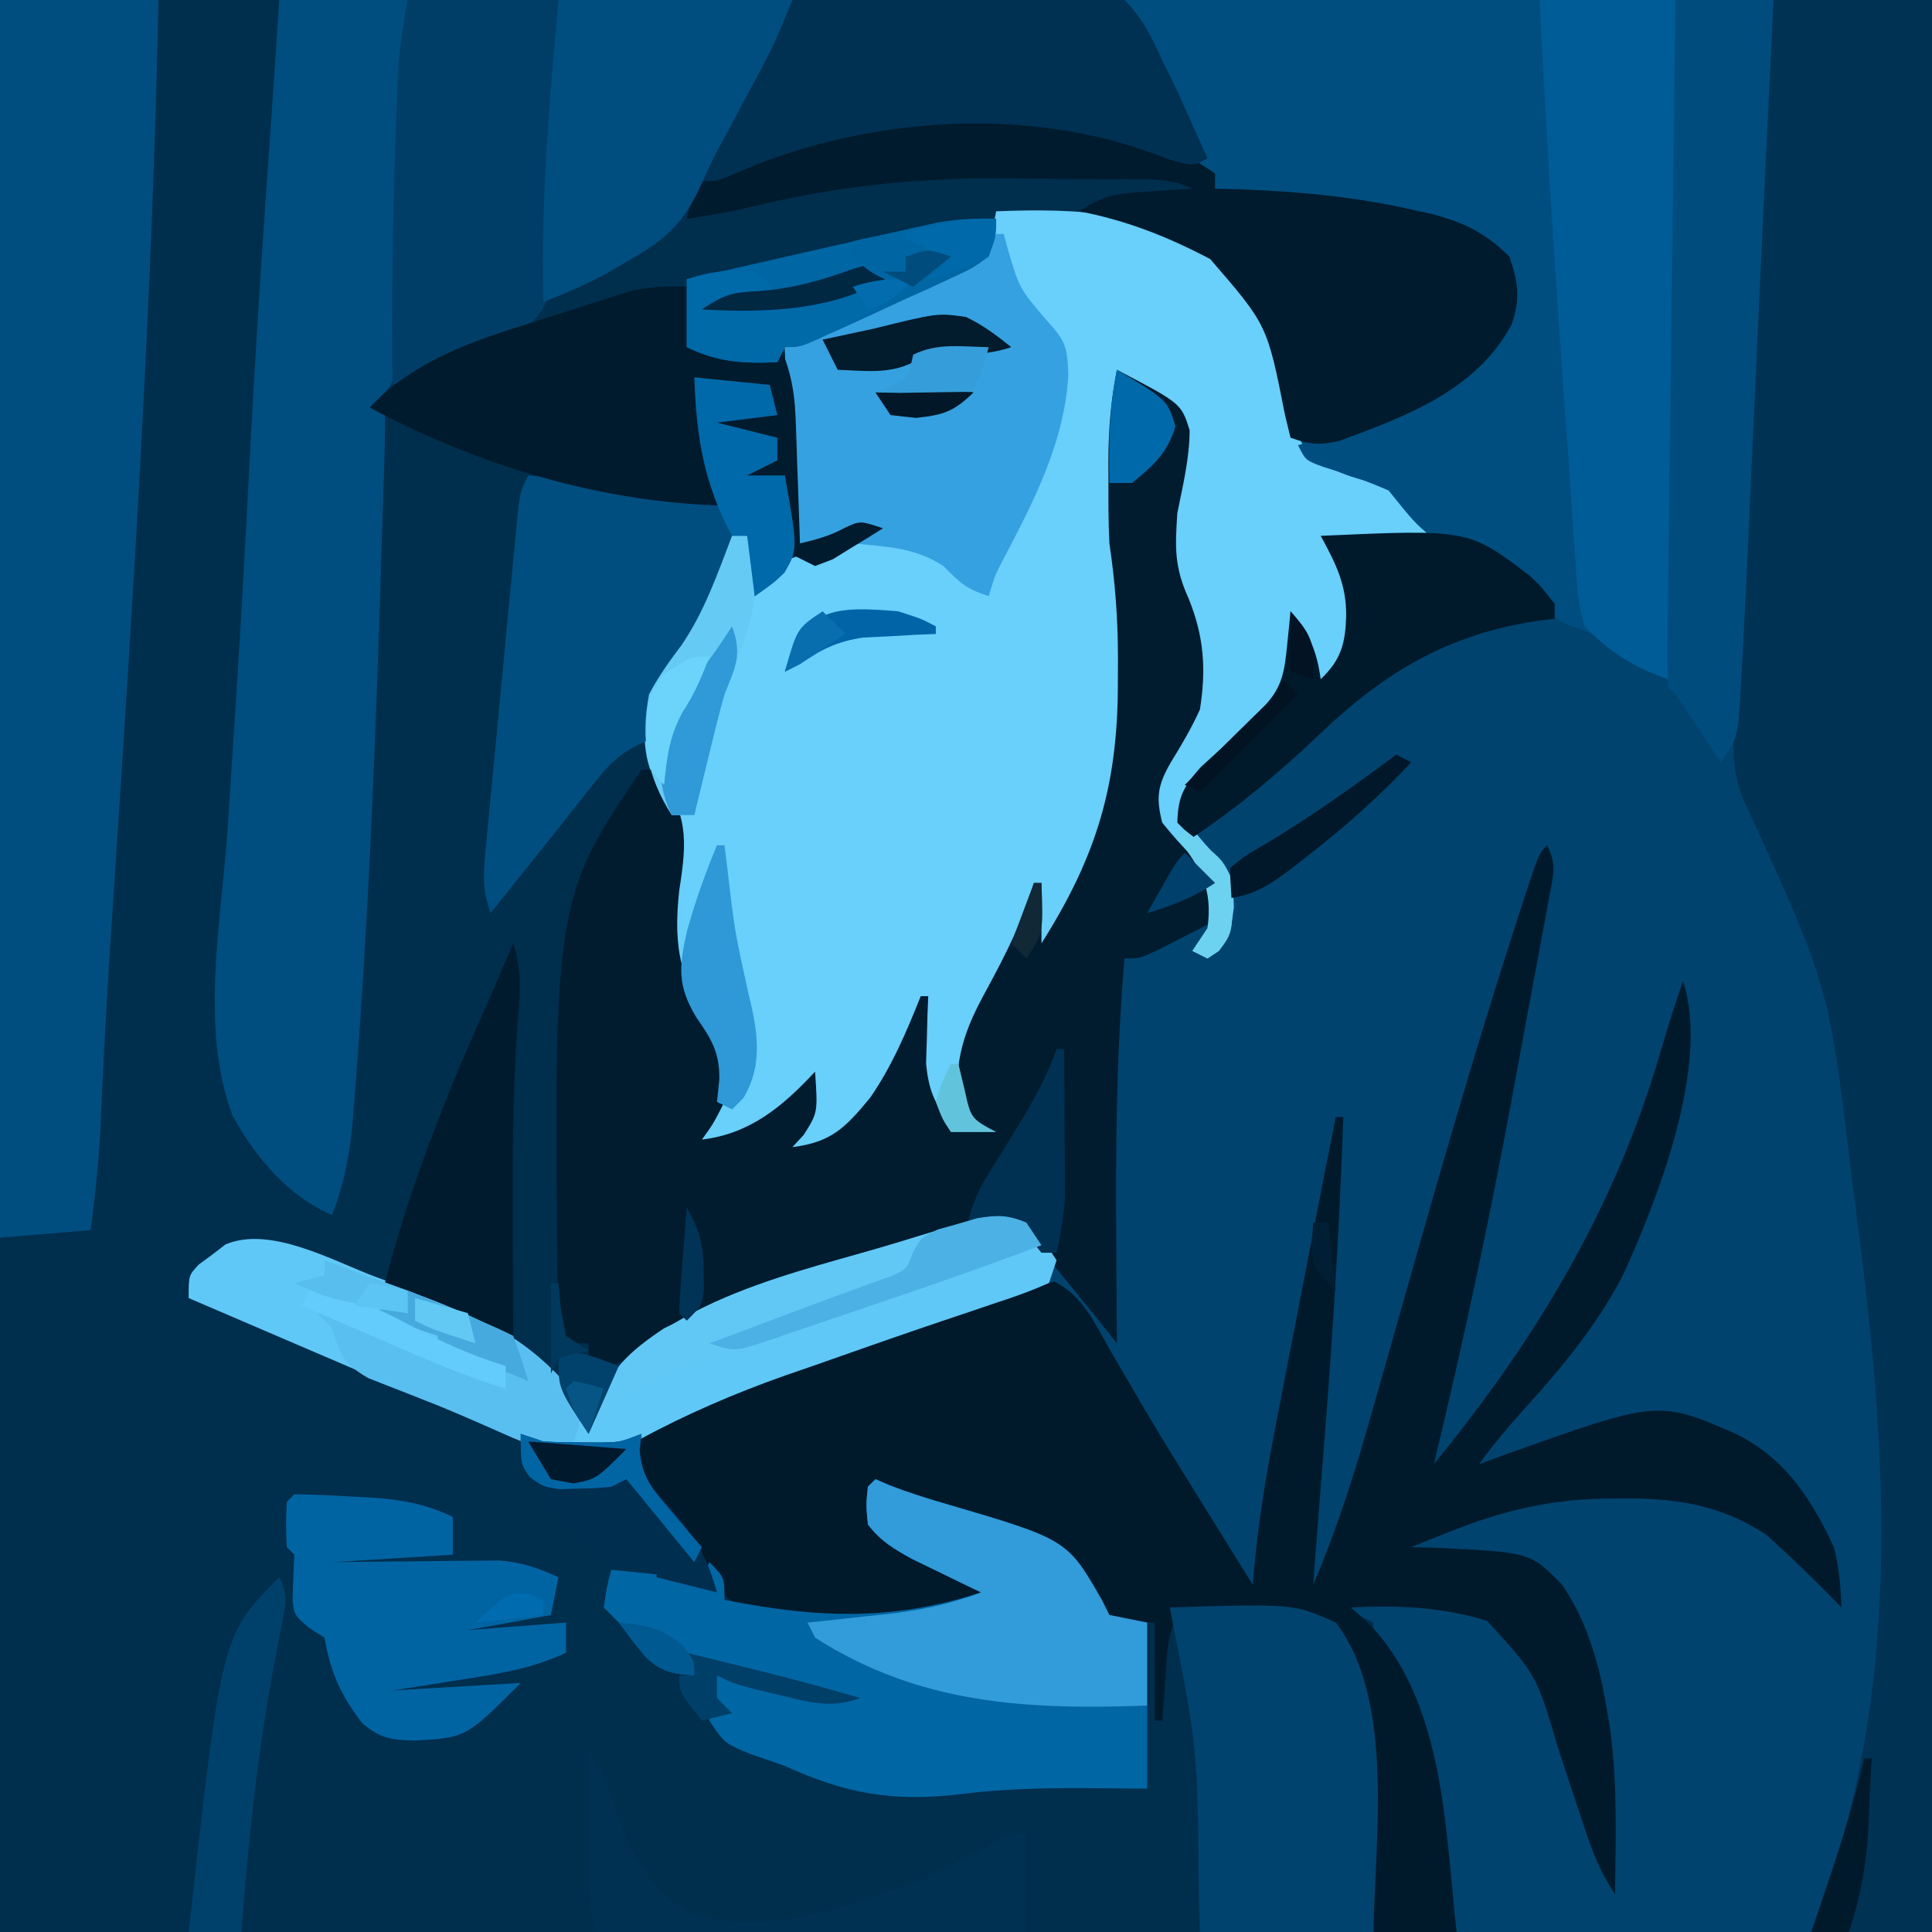 <?xml version="1.0" encoding="UTF-8"?>
<svg version="1.1" xmlns="http://www.w3.org/2000/svg" width="256" height="256">
<path d="M0 0 C84.48 0 168.96 0 256 0 C256 84.48 256 168.96 256 256 C171.52 256 87.04 256 0 256 C0 171.52 0 87.04 0 0 Z " fill="#002E4D" transform="translate(0,0)"/>
<path d="M0 0 C35.31 0 70.62 0 107 0 C107 84.48 107 168.96 107 256 C86.21 256 65.42 256 44 256 C42.35 247.75 40.7 239.5 39 231 C36.805 221.594 36.805 221.594 33 217 C33 216.34 33 215.68 33 215 C31.68 214.34 30.36 213.68 29 213 C29 212.67 29 212.34 29 212 C44.376 211.298 44.376 211.298 50 215 C55.286 220.993 57.352 227.933 59.812 235.438 C60.219 236.646 60.626 237.854 61.045 239.1 C62.041 242.063 63.025 245.03 64 248 C64.482 227.482 64.482 227.482 55.875 209.5 C52.262 206.61 48.835 206.688 44.375 206.438 C43.669 206.394 42.962 206.351 42.234 206.307 C40.49 206.201 38.745 206.1 37 206 C38.566 202.868 41.666 202.503 44.812 201.438 C46.056 201.003 47.3 200.569 48.582 200.121 C57.963 197.044 70.856 195.718 80.188 199.562 C85.648 202.621 90.533 206.799 94 212 C92.79 204.374 90.492 197.522 84.191 192.582 C78.096 188.951 71.956 188.07 65 189 C60.957 190.125 57.008 191.51 53.07 192.953 C51.063 193.683 49.033 194.347 47 195 C46.34 194.67 45.68 194.34 45 194 C45.473 193.562 45.946 193.123 46.434 192.672 C63.321 176.476 73.418 155.553 74 132 C73.792 132.813 73.585 133.627 73.371 134.465 C67.192 157.451 56.55 176.942 41 195 C39.69 192.38 40.226 191.444 40.969 188.637 C41.326 187.24 41.326 187.24 41.69 185.815 C41.957 184.783 42.225 183.751 42.5 182.688 C45.283 171.543 47.573 160.35 49.688 149.062 C49.903 147.917 49.903 147.917 50.124 146.747 C52.232 135.523 54.158 124.271 56 113 C49.941 131.826 43.962 150.637 38.81 169.735 C36.57 178.012 34.192 186.237 31.688 194.438 C31.199 196.055 31.199 196.055 30.7 197.706 C29.152 202.721 27.559 207.41 25 212 C24.67 212 24.34 212 24 212 C23.911 206.392 24.239 201.004 24.875 195.438 C25.886 186.058 26.535 176.663 27.125 167.25 C27.169 166.543 27.214 165.837 27.259 165.108 C27.511 161.073 27.758 157.036 28 153 C26.568 160.294 25.145 167.59 23.728 174.887 C23.245 177.369 22.76 179.85 22.272 182.331 C21.572 185.899 20.879 189.469 20.188 193.039 C19.969 194.146 19.75 195.252 19.525 196.392 C19.324 197.433 19.124 198.473 18.918 199.545 C18.651 200.911 18.651 200.911 18.38 202.304 C17.967 205.234 17.936 208.045 18 211 C13.693 207.285 11.201 202.602 8.375 197.75 C7.316 195.958 6.256 194.166 5.195 192.375 C4.665 191.478 4.134 190.581 3.587 189.656 C1.195 185.653 -1.269 181.698 -3.75 177.75 C-4.18 177.065 -4.61 176.38 -5.053 175.675 C-6.034 174.116 -7.017 172.558 -8 171 C-13.231 171.594 -17.976 172.816 -22.953 174.547 C-23.694 174.8 -24.435 175.053 -25.198 175.314 C-26.759 175.849 -28.319 176.387 -29.877 176.928 C-32.227 177.742 -34.58 178.544 -36.934 179.344 C-46.257 182.54 -55.545 185.772 -64.062 190.812 C-69.224 192.899 -74.223 192.961 -79.508 191.132 C-80.395 190.744 -81.282 190.357 -82.195 189.957 C-83.243 189.505 -84.291 189.052 -85.371 188.586 C-86.568 188.063 -87.766 187.539 -89 187 C-90.416 186.393 -91.833 185.787 -93.25 185.183 C-97.92 183.192 -102.585 181.19 -107.25 179.188 C-108.881 178.488 -110.513 177.788 -112.145 177.088 C-116.097 175.393 -120.048 173.697 -124 172 C-124 169 -124 169 -122.68 167.578 C-122.084 167.14 -121.489 166.702 -120.875 166.25 C-120.295 165.801 -119.715 165.353 -119.117 164.891 C-113.155 162.383 -104.906 167.065 -99.25 169.188 C-98.216 169.562 -97.182 169.936 -96.117 170.322 C-87.477 173.549 -78.291 177.064 -73 185 C-72.01 185.99 -72.01 185.99 -71 187 C-70.505 186.134 -70.01 185.268 -69.5 184.375 C-61.02 171.961 -43.316 168.658 -29.812 164.562 C-28.02 164.013 -28.02 164.013 -26.192 163.452 C-25.063 163.118 -23.933 162.785 -22.77 162.441 C-21.755 162.139 -20.74 161.837 -19.695 161.526 C-16.951 160.99 -15.56 160.937 -13 162 C-10.711 164.398 -10.711 164.398 -8.375 167.375 C-7.599 168.352 -6.823 169.329 -6.023 170.336 C-4.623 172.18 -3.285 174.073 -2 176 C-2.01 175.12 -2.021 174.239 -2.032 173.332 C-2.133 163.553 -2.127 153.779 -2 144 C-1.988 142.976 -1.977 141.952 -1.965 140.896 C-1.858 136.09 -1.677 131.556 0 127 C3.46 123.8 7.237 122 12 122 C11.101 117.507 10.334 115.013 6.875 111.938 C4.649 109.859 4.062 109.253 3.312 106.188 C3.986 103.065 4.844 101.479 6.5 98.812 C9.603 93.584 9.871 88.959 9 83 C8.043 80.649 7.047 78.313 6 76 C5.484 71.535 6.125 67.374 7 63 C7.459 60.201 7.714 57.767 7 55 C4.924 52.841 2.636 51.399 0 50 C-1.109 54.453 -1.149 58.815 -1.125 63.375 C-1.129 64.105 -1.133 64.834 -1.137 65.586 C-1.131 68.921 -0.993 72.048 -0.504 75.355 C0.17 80.229 0.184 85.024 0.188 89.938 C0.2 90.888 0.212 91.839 0.225 92.818 C0.25 105.181 -3.36 116.238 -11 126 C-12 124 -12 124 -12 121 C-13.315 123.436 -14.627 125.874 -15.938 128.312 C-16.311 129.003 -16.684 129.693 -17.068 130.404 C-17.426 131.071 -17.784 131.738 -18.152 132.426 C-18.482 133.038 -18.812 133.651 -19.152 134.282 C-21.193 138.417 -21.727 142.466 -21 147 C-19.158 149.053 -19.158 149.053 -17 150 C-22.506 150.367 -22.506 150.367 -24.656 148.77 C-26.306 146.597 -26.485 145.201 -26.688 142.5 C-26.753 141.727 -26.819 140.953 -26.887 140.156 C-26.977 138.439 -27 136.719 -27 135 C-27.34 135.713 -27.681 136.426 -28.031 137.16 C-31.21 143.442 -34.607 149.532 -41 153 C-43.242 152.672 -43.242 152.672 -45 152 C-44.505 151.423 -44.01 150.845 -43.5 150.25 C-41.63 147.896 -41.63 147.896 -42 144 C-42.413 144.398 -42.825 144.797 -43.25 145.207 C-47.594 149.192 -51.319 151.363 -57 153 C-57.66 152.67 -58.32 152.34 -59 152 C-58.01 151.67 -57.02 151.34 -56 151 C-53.757 146.986 -53.407 143.524 -54 139 C-54.949 137.386 -55.956 135.804 -57 134.25 C-61.467 127.323 -60.485 121.074 -59.25 113.25 C-58.713 109.204 -59.791 107.305 -62.051 103.871 C-63.993 100.043 -63.848 96.131 -63 92 C-61.742 89.626 -60.287 87.591 -58.668 85.449 C-55.653 81.022 -53.905 75.982 -52 71 C-51.34 71 -50.68 71 -50 71 C-49.34 72.98 -48.68 74.96 -48 77 C-47.629 76.526 -47.258 76.051 -46.875 75.562 C-44.377 73.481 -42.175 73.518 -39 73 C-36.678 71.553 -36.678 71.553 -35 70 C-35.742 70.516 -36.485 71.031 -37.25 71.562 C-40 73 -40 73 -44 72 C-44.495 59.13 -44.495 59.13 -45 46 C-41.064 44.018 -37.126 42.04 -33.188 40.062 C-32.068 39.499 -30.948 38.935 -29.795 38.354 C-28.722 37.815 -27.649 37.277 -26.543 36.723 C-25.553 36.225 -24.563 35.728 -23.544 35.215 C-21 34 -21 34 -18 33 C-17.67 31.35 -17.34 29.7 -17 28 C-5.996 27.572 3.887 28.032 13.25 34.375 C19.64 40.308 21.271 49.821 23 58 C33.761 56.206 43.804 52.085 50.375 43.125 C51.352 39.802 50.845 37.32 50 34 C46.689 30.639 42.523 29.867 38.062 28.875 C37.313 28.703 36.563 28.53 35.79 28.352 C30.09 27.101 24.473 26.437 18.637 26.176 C14.193 25.88 14.193 25.88 12 25 C10.552 22.807 10.552 22.807 9.238 19.941 C8.52 18.403 8.52 18.403 7.787 16.834 C7.3 15.754 6.814 14.675 6.312 13.562 C5.565 11.949 5.565 11.949 4.803 10.303 C3.882 8.312 2.967 6.319 2.06 4.323 C1.397 2.87 0.714 1.428 0 0 Z " fill="#00436F" transform="translate(149,0)"/>
<path d="M0 0 C10.999 -0.428 20.903 0.024 30.254 6.383 C35.677 11.405 37.082 18.354 38.562 25.312 C39.893 30.468 39.893 30.468 43.777 33.863 C46.949 35.166 46.949 35.166 50.125 36.008 C53.357 37.123 54.864 38.361 57 41 C57 41.66 57 42.32 57 43 C52.71 43.33 48.42 43.66 44 44 C44.99 45.65 45.98 47.3 47 49 C47.634 52.088 47.626 54.908 47 58 C44.5 61.062 44.5 61.062 42 63 C41.01 59.04 41.01 59.04 40 55 C39.856 56.299 39.711 57.599 39.562 58.938 C38.173 65.367 33.736 68.773 29 73 C26.752 75.018 26.752 75.018 25 77 C24.9 80.784 26.001 82.001 28.562 84.812 C30.755 87.265 31.397 88.889 31.5 92.188 C31 96 31 96 29.5 98 C29.005 98.33 28.51 98.66 28 99 C27.34 98.67 26.68 98.34 26 98 C26.99 96.515 26.99 96.515 28 95 C28.754 92.216 28.754 92.216 28 89 C26.428 86.98 26.428 86.98 24.5 85 C21.083 81.326 21.083 81.326 20.25 78.062 C20.981 75.078 21.908 73.393 23.5 70.812 C26.603 65.584 26.871 60.959 26 55 C25.043 52.649 24.047 50.313 23 48 C22.484 43.535 23.125 39.374 24 35 C24.459 32.201 24.714 29.767 24 27 C21.924 24.841 19.636 23.399 17 22 C15.891 26.453 15.851 30.815 15.875 35.375 C15.871 36.105 15.867 36.834 15.863 37.586 C15.869 40.921 16.007 44.048 16.496 47.355 C17.17 52.229 17.184 57.024 17.188 61.938 C17.2 62.888 17.212 63.839 17.225 64.818 C17.25 77.181 13.64 88.238 6 98 C5 96 5 96 5 93 C3.685 95.436 2.373 97.874 1.062 100.312 C0.689 101.003 0.316 101.693 -0.068 102.404 C-0.426 103.071 -0.784 103.738 -1.152 104.426 C-1.482 105.038 -1.812 105.651 -2.152 106.282 C-4.193 110.417 -4.727 114.466 -4 119 C-2.158 121.053 -2.158 121.053 0 122 C-5.506 122.367 -5.506 122.367 -7.656 120.77 C-9.306 118.597 -9.485 117.201 -9.688 114.5 C-9.753 113.727 -9.819 112.953 -9.887 112.156 C-9.977 110.439 -10 108.719 -10 107 C-10.51 108.069 -10.51 108.069 -11.031 109.16 C-14.21 115.442 -17.607 121.532 -24 125 C-26.242 124.672 -26.242 124.672 -28 124 C-27.258 123.134 -27.258 123.134 -26.5 122.25 C-24.63 119.896 -24.63 119.896 -25 116 C-25.413 116.398 -25.825 116.797 -26.25 117.207 C-30.594 121.192 -34.319 123.363 -40 125 C-40.66 124.67 -41.32 124.34 -42 124 C-40.515 123.505 -40.515 123.505 -39 123 C-36.757 118.986 -36.407 115.524 -37 111 C-37.949 109.386 -38.956 107.804 -40 106.25 C-44.467 99.323 -43.485 93.074 -42.25 85.25 C-41.713 81.204 -42.791 79.305 -45.051 75.871 C-46.993 72.043 -46.848 68.131 -46 64 C-44.742 61.626 -43.287 59.591 -41.668 57.449 C-38.653 53.022 -36.905 47.982 -35 43 C-34.34 43 -33.68 43 -33 43 C-32.34 44.98 -31.68 46.96 -31 49 C-30.629 48.526 -30.258 48.051 -29.875 47.562 C-27.377 45.481 -25.175 45.518 -22 45 C-19.678 43.553 -19.678 43.553 -18 42 C-18.742 42.516 -19.485 43.031 -20.25 43.562 C-23 45 -23 45 -27 44 C-27.495 31.13 -27.495 31.13 -28 18 C-24.064 16.018 -20.126 14.04 -16.188 12.062 C-15.068 11.499 -13.948 10.935 -12.795 10.354 C-11.722 9.815 -10.649 9.277 -9.543 8.723 C-8.553 8.225 -7.563 7.728 -6.544 7.215 C-4 6 -4 6 -1 5 C-0.67 3.35 -0.34 1.7 0 0 Z " fill="#69CFFB" transform="translate(132,28)"/>
<path d="M0 0 C1.317 2.633 0.823 3.888 0.291 6.771 C0.11 7.769 -0.071 8.766 -0.257 9.793 C-0.565 11.427 -0.565 11.427 -0.879 13.094 C-1.088 14.228 -1.297 15.362 -1.513 16.53 C-1.961 18.952 -2.413 21.373 -2.867 23.794 C-3.544 27.4 -4.207 31.008 -4.869 34.617 C-7.814 50.519 -11.224 66.275 -15 82 C-1.279 65.209 9.154 47.846 15.176 26.867 C16.034 23.88 17 20.942 18 18 C21.679 29.037 14.575 47.1 10 57.062 C6.447 63.852 1.806 69.386 -3.328 75.039 C-5.367 77.299 -7.238 79.526 -9 82 C-7.817 81.567 -6.633 81.134 -5.414 80.688 C14.758 73.496 14.758 73.496 25.262 78.105 C31.644 81.39 35.008 86.617 38 93 C38.686 95.771 38.894 98.129 39 101 C38.319 100.299 37.639 99.597 36.938 98.875 C35.963 97.912 34.984 96.954 34 96 C33.203 95.227 33.203 95.227 32.391 94.438 C31.829 93.922 31.267 93.406 30.688 92.875 C30.176 92.398 29.664 91.921 29.137 91.43 C23.093 87.386 16.96 86.473 9.812 86.562 C8.573 86.57 8.573 86.57 7.308 86.577 C-0.001 86.751 -6.197 88.267 -13 91 C-14.412 91.561 -14.412 91.561 -15.852 92.133 C-16.561 92.419 -17.27 92.705 -18 93 C-17.059 93.026 -16.118 93.052 -15.148 93.078 C-2.222 93.667 -2.222 93.667 2 98 C5.512 103.21 6.993 108.864 8 115 C8.168 116.011 8.168 116.011 8.34 117.043 C9.336 124.318 9.087 131.675 9 139 C7.02 136.029 6.088 133.603 4.977 130.23 C4.595 129.094 4.213 127.958 3.82 126.787 C3.028 124.4 2.239 122.012 1.453 119.623 C-1.39 109.947 -1.39 109.947 -7.973 102.758 C-14.05 100.917 -19.672 100.681 -26 101 C-25.258 101.66 -24.515 102.32 -23.75 103 C-13.6 113.351 -13.509 130.33 -12 144 C-15.63 144 -19.26 144 -23 144 C-23.049 142.574 -23.098 141.149 -23.148 139.68 C-22.675 121.071 -22.675 121.071 -28 104 C-34.473 101.314 -42.124 101.765 -49 102 C-50.351 104.702 -50.339 107.118 -50.562 110.125 C-50.688 111.769 -50.688 111.769 -50.816 113.445 C-50.877 114.288 -50.938 115.131 -51 116 C-51.33 116 -51.66 116 -52 116 C-52 111.71 -52 107.42 -52 103 C-53.98 103 -55.96 103 -58 103 C-59.871 101.137 -59.871 101.137 -61.438 98.688 C-64.577 94.319 -66.75 92.635 -72 91 C-74.042 90.315 -76.084 89.627 -78.125 88.938 C-79.118 88.617 -80.11 88.296 -81.133 87.965 C-83.8 87.067 -86.398 86.072 -89 85 C-89.419 87.331 -89.419 87.331 -89 90 C-84.977 94.291 -79.249 96.513 -74 99 C-84.178 104.324 -95.148 104.097 -106 101 C-109.662 99.779 -109.963 98.446 -111.68 95.168 C-113.859 91.59 -116.709 88.553 -119.488 85.43 C-121 83 -121 83 -121.168 80.445 C-118.115 74.054 -108.091 71.967 -101.875 69.688 C-100.83 69.302 -99.785 68.916 -98.708 68.518 C-95.476 67.333 -92.239 66.163 -89 65 C-87.981 64.633 -86.963 64.266 -85.914 63.888 C-83.052 62.867 -80.185 61.866 -77.312 60.875 C-76.447 60.568 -75.581 60.261 -74.689 59.944 C-71.48 58.861 -68.619 58.037 -65.23 57.836 C-61.506 59.779 -60.014 63.169 -58 66.75 C-57.047 68.378 -56.092 70.006 -55.137 71.633 C-54.634 72.498 -54.132 73.363 -53.615 74.255 C-50.766 79.097 -47.783 83.856 -44.812 88.625 C-43.694 90.429 -42.575 92.234 -41.457 94.039 C-40.638 95.359 -39.819 96.68 -39 98 C-38.951 97.407 -38.903 96.813 -38.853 96.202 C-38.266 89.683 -37.229 83.338 -35.969 76.918 C-35.773 75.901 -35.577 74.884 -35.375 73.836 C-34.754 70.619 -34.127 67.403 -33.5 64.188 C-33.079 62.011 -32.658 59.835 -32.238 57.658 C-29.429 43.125 -29.429 43.125 -28 36 C-27.67 36 -27.34 36 -27 36 C-27.542 51.322 -28.496 66.58 -29.746 81.86 C-30.181 87.239 -30.59 92.619 -31 98 C-27.798 90.514 -25.405 82.935 -23.207 75.102 C-22.671 73.221 -22.135 71.34 -21.599 69.46 C-20.665 66.183 -19.739 62.904 -18.812 59.625 C-14.413 44.066 -9.948 28.546 -5.012 13.148 C-4.432 11.335 -4.432 11.335 -3.84 9.486 C-1.13 1.13 -1.13 1.13 0 0 Z " fill="#001A2C" transform="translate(205,112)"/>
<path d="M0 0 C6.93 0 13.86 0 21 0 C21 84.48 21 168.96 21 256 C15.72 256 10.44 256 5 256 C5.742 253.958 6.485 251.916 7.25 249.812 C17.041 220.788 14.911 190.965 11 161 C10.834 159.719 10.667 158.437 10.496 157.117 C7.38 130.734 7.38 130.734 -3.547 106.907 C-5.477 103.045 -5.357 99.583 -5.24 95.37 C-5.228 94.534 -5.216 93.697 -5.203 92.835 C-5.045 83.907 -4.628 74.99 -4.16 66.074 C-4.073 64.345 -3.985 62.615 -3.898 60.885 C-3.717 57.305 -3.533 53.724 -3.346 50.144 C-3.107 45.566 -2.876 40.988 -2.647 36.409 C-2.468 32.857 -2.287 29.304 -2.104 25.752 C-2.017 24.063 -1.931 22.373 -1.847 20.684 C-1.728 18.333 -1.605 15.982 -1.481 13.632 C-1.447 12.944 -1.413 12.257 -1.378 11.549 C-1.164 7.592 -0.657 3.941 0 0 Z " fill="#003254" transform="translate(235,0)"/>
<path d="M0 0 C24.09 0 48.18 0 73 0 C73.04 19.854 73.04 19.854 73.049 28.354 C73.055 34.14 73.062 39.927 73.075 45.714 C73.086 50.383 73.092 55.051 73.095 59.719 C73.097 61.495 73.1 63.271 73.106 65.048 C73.113 67.546 73.114 70.044 73.114 72.543 C73.117 73.268 73.121 73.993 73.124 74.74 C73.114 79.881 72.655 84.902 72 90 C71.336 89.59 70.672 89.18 69.988 88.758 C69.105 88.219 68.222 87.68 67.312 87.125 C66.442 86.591 65.572 86.058 64.676 85.508 C62.059 83.944 62.059 83.944 59.297 82.98 C57 82 57 82 54.938 79.188 C51.835 75.093 47.45 74.048 42.785 72.285 C39.152 70.609 37.53 68.05 35 65 C32.151 63.734 29.309 62.768 26.328 61.859 C24 61 24 61 23 59 C24.062 58.625 25.124 58.25 26.219 57.863 C39.494 53.642 39.494 53.642 49.562 44.625 C51.23 40.421 51.325 38.305 50 34 C46.664 30.655 42.531 29.869 38.062 28.875 C36.938 28.616 36.938 28.616 35.79 28.352 C30.09 27.101 24.473 26.437 18.637 26.176 C14.193 25.88 14.193 25.88 12 25 C10.552 22.807 10.552 22.807 9.238 19.941 C8.759 18.916 8.281 17.891 7.787 16.834 C7.3 15.754 6.814 14.675 6.312 13.562 C5.565 11.949 5.565 11.949 4.803 10.303 C3.882 8.312 2.967 6.319 2.06 4.323 C1.397 2.87 0.714 1.428 0 0 Z " fill="#004E80" transform="translate(149,0)"/>
<path d="M0 0 C8.514 4.459 8.514 4.459 9.633 8.004 C9.619 11.739 8.73 15.352 8 19 C7.703 23.604 7.589 26.093 9.5 30.312 C11.536 35.316 11.84 39.666 11 45 C9.882 47.481 8.568 49.702 7.141 52.016 C5.413 55.02 5.139 56.626 6 60 C7.712 62.135 9.504 64.067 11.469 65.973 C13.365 68.483 13.298 69.927 13 73 C11.378 73.838 9.752 74.67 8.125 75.5 C6.768 76.196 6.768 76.196 5.383 76.906 C3 78 3 78 1 78 C-0.47 94.96 -0.095 111.993 0 129 C-0.611 128.235 -1.223 127.469 -1.853 126.681 C-4.133 123.834 -6.438 121.009 -8.75 118.188 C-9.549 117.212 -10.348 116.236 -11.172 115.23 C-11.775 114.494 -12.378 113.758 -13 113 C-20.753 114.372 -28.226 116.381 -35.75 118.688 C-37.464 119.213 -37.464 119.213 -39.213 119.749 C-48.509 122.681 -56.746 126.365 -65.164 131.258 C-67 132 -67 132 -70 131 C-70 130.34 -70 129.68 -70 129 C-71.32 129 -72.64 129 -74 129 C-74.755 70.419 -74.755 70.419 -63 53 C-62.34 53 -61.68 53 -61 53 C-56.841 58.923 -56.903 62.05 -58 69 C-58.864 76.866 -57.745 81.156 -53.348 87.715 C-51.423 90.979 -51.349 93.308 -52 97 C-53.5 99.938 -53.5 99.938 -55 102 C-48.617 101.249 -44.266 97.594 -40 93 C-39.631 98.415 -39.631 98.415 -41.5 101.375 C-41.995 101.911 -42.49 102.448 -43 103 C-37.783 102.339 -35.976 100.401 -32.715 96.477 C-29.815 92.288 -27.881 87.717 -26 83 C-25.67 83 -25.34 83 -25 83 C-25.035 83.808 -25.07 84.616 -25.105 85.449 C-25.146 87.052 -25.146 87.052 -25.188 88.688 C-25.222 89.743 -25.257 90.799 -25.293 91.887 C-24.962 95.401 -24.19 97.248 -22 100 C-21.01 100 -20.02 100 -19 100 C-19.99 99.01 -19.99 99.01 -21 98 C-21.662 91.482 -20.265 87.514 -17.125 81.875 C-14.666 77.312 -12.48 73.001 -11 68 C-10.67 68 -10.34 68 -10 68 C-10 70.64 -10 73.28 -10 76 C-2.61 64.33 0.18 54.868 0.125 41.062 C0.129 40.099 0.133 39.135 0.137 38.143 C0.13 32.979 -0.235 28.114 -1 23 C-1.138 20.144 -1.14 17.296 -1.125 14.438 C-1.129 13.709 -1.133 12.98 -1.137 12.229 C-1.129 8.043 -0.821 4.122 0 0 Z " fill="#011C2F" transform="translate(148,49)"/>
<path d="M0 0 C6.93 0 13.86 0 21 0 C20.186 39.809 17.628 79.55 15.002 119.274 C14.884 121.071 14.766 122.867 14.648 124.664 C14.592 125.524 14.536 126.383 14.477 127.269 C14.027 134.267 13.67 141.268 13.373 148.274 C13.149 153.23 12.674 158.084 12 163 C8.04 163.33 4.08 163.66 0 164 C0 109.88 0 55.76 0 0 Z " fill="#004E80" transform="translate(0,0)"/>
<path d="M0 0 C5.61 0 11.22 0 17 0 C16.764 7.227 16.516 14.453 16.255 21.68 C16.169 24.14 16.085 26.599 16.005 29.06 C15.89 32.59 15.763 36.119 15.633 39.648 C15.583 41.306 15.583 41.306 15.532 42.998 C15.492 44.019 15.452 45.039 15.411 46.091 C15.38 46.993 15.348 47.894 15.316 48.823 C15 51 15 51 13 53 C13.495 53.495 13.495 53.495 14 54 C14.042 56.092 14.009 58.186 13.949 60.277 C13.922 61.269 13.922 61.269 13.894 62.281 C13.831 64.5 13.76 66.719 13.688 68.938 C13.664 69.704 13.64 70.47 13.616 71.26 C12.854 95.929 11.947 120.643 10 145.25 C9.929 146.183 9.858 147.116 9.785 148.077 C9.386 152.665 8.698 156.671 7 161 C1.143 158.497 -3.172 153.355 -6.184 147.828 C-10.595 136.262 -7.632 121.77 -6.832 109.695 C-6.478 104.334 -6.135 98.972 -5.793 93.609 C-5.724 92.535 -5.655 91.46 -5.584 90.353 C-4.969 80.676 -4.44 70.996 -3.938 61.312 C-3.183 46.849 -2.252 32.406 -1.211 17.96 C-0.919 13.87 -0.645 9.779 -0.375 5.688 C-0.251 3.811 -0.128 1.934 0 0 Z " fill="#004D7F" transform="translate(37,0)"/>
<path d="M0 0 C0.642 0.276 1.284 0.552 1.945 0.836 C4.359 1.756 6.703 2.517 9.18 3.227 C25.396 7.984 25.396 7.984 30 16 C30.495 16.99 30.495 16.99 31 18 C32.65 18.33 34.3 18.66 36 19 C36 26.26 36 33.52 36 41 C33.216 40.979 30.431 40.959 27.562 40.938 C21.997 40.917 16.586 41.039 11.062 41.762 C2.259 42.779 -3.988 41.655 -12 38 C-13.496 37.469 -14.996 36.947 -16.5 36.438 C-20 35 -20 35 -22 32 C-22 29 -22 29 -21 26 C-15.06 26.99 -15.06 26.99 -9 28 C-10.918 27.526 -12.836 27.051 -14.812 26.562 C-17.923 25.793 -20.96 25.013 -24 24 C-24 24.66 -24 25.32 -24 26 C-27.957 25.774 -28.937 25.069 -31.688 22.062 C-32.832 20.547 -32.832 20.547 -34 19 C-34.66 18.34 -35.32 17.68 -36 17 C-35.625 14.375 -35.625 14.375 -35 12 C-34.301 12.072 -33.603 12.144 -32.883 12.219 C-31.973 12.312 -31.063 12.404 -30.125 12.5 C-29.22 12.593 -28.315 12.686 -27.383 12.781 C-25.067 13.03 -25.067 13.03 -23 13 C-22.67 12.34 -22.34 11.68 -22 11 C-20 13 -20 13 -20 16 C-7.804 18.384 2.09 18.87 14 15 C13.169 14.602 12.337 14.203 11.48 13.793 C10.394 13.263 9.307 12.733 8.188 12.188 C7.109 11.665 6.03 11.143 4.918 10.605 C2.42 9.231 0.724 8.237 -1 6 C-1.25 3.375 -1.25 3.375 -1 1 C-0.67 0.67 -0.34 0.34 0 0 Z " fill="#0066A4" transform="translate(116,196)"/>
<path d="M0 0 C0 0.66 0 1.32 0 2 C1.03 2.026 2.06 2.052 3.121 2.078 C10.986 2.358 18.566 3.057 26.25 4.812 C26.952 4.966 27.654 5.119 28.377 5.276 C32.774 6.353 35.779 7.809 39 11 C40.168 14.375 40.493 16.608 39.285 20.02 C34.58 28.776 25.322 32.134 16.445 35.434 C13.853 36.034 12.478 35.882 10 35 C9.758 33.998 9.515 32.997 9.266 31.965 C6.922 20.064 6.922 20.064 -0.641 11.328 C-6.276 8.355 -11.748 6.202 -18 5 C-14.596 2.73 -12.835 2.635 -8.812 2.375 C-7.726 2.3 -6.639 2.225 -5.52 2.148 C-4.688 2.099 -3.857 2.05 -3 2 C-6.22 0.39 -9.738 0.794 -13.277 0.762 C-14.117 0.754 -14.957 0.746 -15.823 0.737 C-17.614 0.723 -19.406 0.713 -21.197 0.705 C-22.994 0.693 -24.79 0.673 -26.587 0.643 C-38.902 0.438 -50.1 1.597 -62.063 4.548 C-64.689 5.161 -67.334 5.597 -70 6 C-69.465 3.699 -69.465 3.699 -68 1 C-65.459 -0.329 -63.249 -1.287 -60.562 -2.188 C-59.833 -2.442 -59.104 -2.696 -58.352 -2.958 C-40.995 -8.84 -15.864 -11.276 0 0 Z " fill="#001B2D" transform="translate(161,23)"/>
<path d="M0 0 C5.94 0 11.88 0 18 0 C18.023 10.406 18.041 20.811 18.052 31.217 C18.057 36.049 18.064 40.882 18.075 45.714 C18.086 50.383 18.092 55.051 18.095 59.719 C18.097 61.495 18.1 63.271 18.106 65.048 C18.113 67.546 18.114 70.044 18.114 72.543 C18.117 73.268 18.121 73.993 18.124 74.74 C18.114 79.881 17.655 84.902 17 90 C12.48 88.398 9.314 86.489 6 83 C5.051 80.058 4.903 77.158 4.746 74.082 C4.648 72.767 4.648 72.767 4.547 71.424 C4.411 69.562 4.287 67.699 4.173 65.835 C4.004 63.071 3.804 60.311 3.592 57.549 C3.243 52.946 2.926 48.342 2.622 43.736 C2.437 40.935 2.247 38.135 2.057 35.334 C1.262 23.561 0.595 11.785 0 0 Z " fill="#005C96" transform="translate(204,0)"/>
<path d="M0 0 C2.312 2.375 2.312 2.375 4 5 C3.67 5.99 3.34 6.98 3 8 C0.723 9.008 -1.45 9.805 -3.812 10.562 C-5.355 11.084 -6.896 11.606 -8.438 12.129 C-9.308 12.42 -10.178 12.712 -11.074 13.012 C-16.838 14.958 -22.575 16.978 -28.312 19 C-29.48 19.403 -30.647 19.806 -31.849 20.221 C-38.655 22.62 -45.016 25.364 -51.368 28.796 C-56.557 31.169 -61.143 31.024 -66.472 29.114 C-67.363 28.728 -68.254 28.343 -69.172 27.945 C-70.749 27.269 -70.749 27.269 -72.357 26.58 C-73.559 26.058 -74.762 25.537 -76 25 C-77.417 24.394 -78.834 23.788 -80.252 23.184 C-84.921 21.192 -89.586 19.19 -94.25 17.188 C-95.881 16.488 -97.513 15.788 -99.145 15.088 C-103.097 13.393 -107.048 11.697 -111 10 C-111 7 -111 7 -109.68 5.578 C-109.084 5.14 -108.489 4.702 -107.875 4.25 C-107.295 3.801 -106.715 3.353 -106.117 2.891 C-100.155 0.383 -91.906 5.065 -86.25 7.188 C-85.216 7.562 -84.182 7.936 -83.117 8.322 C-74.477 11.549 -65.291 15.064 -60 23 C-59.34 23.66 -58.68 24.32 -58 25 C-57.505 24.134 -57.01 23.267 -56.5 22.375 C-48.02 9.961 -30.316 6.658 -16.812 2.562 C-15.02 2.013 -15.02 2.013 -13.192 1.452 C-12.063 1.118 -10.933 0.785 -9.77 0.441 C-8.755 0.139 -7.74 -0.163 -6.695 -0.474 C-3.951 -1.01 -2.561 -1.06 0 0 Z " fill="#60C8F7" transform="translate(136,162)"/>
<path d="M0 0 C3.3 0.33 6.6 0.66 10 1 C10.495 2.98 10.495 2.98 11 5 C8.36 5.33 5.72 5.66 3 6 C5.64 6.66 8.28 7.32 11 8 C11 8.99 11 9.98 11 11 C9.02 11.99 9.02 11.99 7 13 C8.65 13 10.3 13 12 13 C13.721 22.73 13.721 22.73 11.953 25.844 C10.562 27.188 10.562 27.188 8 29 C7.505 25.04 7.505 25.04 7 21 C6.34 21 5.68 21 5 21 C4.894 21.874 4.789 22.748 4.68 23.648 C3.972 27.136 2.872 29.54 1.125 32.625 C0.612 33.545 0.099 34.466 -0.43 35.414 C-2 38 -2 38 -3.668 40.141 C-5.253 42.05 -5.253 42.05 -5.438 45.125 C-5.623 46.074 -5.809 47.023 -6 48 C-6.584 48.286 -7.168 48.572 -7.77 48.867 C-10.747 50.38 -12.185 52.385 -14.25 55 C-15.027 55.976 -15.805 56.952 -16.605 57.957 C-17.791 59.463 -17.791 59.463 -19 61 C-20.52 62.897 -22.041 64.793 -23.562 66.688 C-24.709 68.124 -25.855 69.562 -27 71 C-28.064 67.809 -27.984 66.134 -27.67 62.826 C-27.573 61.772 -27.477 60.717 -27.377 59.631 C-27.265 58.493 -27.154 57.356 -27.039 56.184 C-26.929 55.016 -26.819 53.849 -26.706 52.646 C-26.472 50.177 -26.234 47.708 -25.994 45.24 C-25.626 41.45 -25.269 37.66 -24.914 33.869 C-24.686 31.474 -24.456 29.079 -24.227 26.684 C-24.119 25.544 -24.012 24.404 -23.901 23.23 C-23.798 22.179 -23.695 21.128 -23.588 20.045 C-23.499 19.117 -23.409 18.189 -23.317 17.232 C-23 15 -23 15 -22 13 C-13.61 13.651 -5.32 14.749 3 16 C2.683 15.469 2.366 14.938 2.039 14.391 C0.763 11.455 0.583 8.938 0.375 5.75 C0.3 4.672 0.225 3.595 0.148 2.484 C0.099 1.665 0.05 0.845 0 0 Z " fill="#004E80" transform="translate(92,50)"/>
<path d="M0 0 C0.33 0 0.66 0 1 0 C1.159 0.592 1.317 1.183 1.48 1.793 C3.056 7.207 3.056 7.207 6.688 11.438 C9.248 14.275 9.413 14.961 9.562 18.625 C9.092 27.432 5.082 35.218 1.051 42.906 C-0.113 45.101 -0.113 45.101 -1 48 C-4.105 46.965 -4.786 46.214 -7 44 C-10.705 41.53 -14.665 41.434 -19 41 C-18.67 40.34 -18.34 39.68 -18 39 C-18.742 39.516 -19.485 40.031 -20.25 40.562 C-23 42 -23 42 -27 41 C-27.33 32.42 -27.66 23.84 -28 15 C-24.064 13.018 -20.126 11.04 -16.188 9.062 C-15.068 8.499 -13.948 7.935 -12.795 7.354 C-11.185 6.546 -11.185 6.546 -9.543 5.723 C-8.058 4.976 -8.058 4.976 -6.544 4.215 C-4 3 -4 3 -1 2 C-0.67 1.34 -0.34 0.68 0 0 Z " fill="#36A1E0" transform="translate(132,31)"/>
<path d="M0 0 C4.29 0 8.58 0 13 0 C12.95 1.047 12.9 2.094 12.848 3.173 C12.652 7.281 12.456 11.388 12.259 15.496 C12.17 17.374 12.08 19.251 11.99 21.129 C11.468 32.054 10.953 42.98 10.457 53.906 C10.369 55.837 10.281 57.767 10.193 59.698 C10.066 62.477 9.94 65.256 9.816 68.035 C9.564 73.691 9.297 79.346 9 85 C8.965 85.679 8.93 86.358 8.894 87.058 C8.796 88.887 8.682 90.715 8.566 92.543 C8.475 94.034 8.475 94.034 8.381 95.555 C8 98 8 98 6 101 C5.578 100.362 5.157 99.724 4.723 99.066 C4.175 98.24 3.627 97.414 3.062 96.562 C2.517 95.739 1.972 94.915 1.41 94.066 C0.162 92.1 0.162 92.1 -1 91 C-1.065 88.169 -1.065 85.363 -1.022 82.533 C-1.012 81.645 -1.003 80.758 -0.993 79.843 C-0.96 76.894 -0.919 73.945 -0.879 70.996 C-0.855 68.957 -0.831 66.918 -0.807 64.88 C-0.744 59.502 -0.675 54.125 -0.605 48.747 C-0.535 43.264 -0.47 37.782 -0.404 32.299 C-0.275 21.532 -0.14 10.766 0 0 Z " fill="#004C7D" transform="translate(222,0)"/>
<path d="M0 0 C6.175 -0.198 12.347 -0.343 18.524 -0.439 C20.624 -0.48 22.724 -0.534 24.824 -0.604 C27.845 -0.701 30.864 -0.746 33.887 -0.781 C35.292 -0.843 35.292 -0.843 36.725 -0.906 C39.378 -0.908 41.476 -0.824 44 0 C46.343 2.389 47.661 4.959 49 8 C49.307 8.615 49.614 9.229 49.93 9.863 C50.766 11.555 51.541 13.277 52.312 15 C52.824 16.134 53.336 17.269 53.863 18.438 C54.238 19.283 54.614 20.129 55 21 C53 22 53 22 50.355 21.258 C48.787 20.697 48.787 20.697 47.188 20.125 C29.712 13.916 8.687 15.703 -8.145 23.23 C-10 24 -10 24 -12 24 C-10.717 20.668 -9.29 17.509 -7.617 14.355 C-7.172 13.514 -6.728 12.673 -6.27 11.807 C-5.579 10.51 -5.579 10.51 -4.875 9.188 C-4.407 8.304 -3.939 7.42 -3.457 6.51 C-2.307 4.339 -1.155 2.169 0 0 Z " fill="#003052" transform="translate(105,0)"/>
<path d="M0 0 C16.423 -0.508 16.423 -0.508 22 2 C29.893 12.246 27.148 31.006 27 43 C19.41 43 11.82 43 4 43 C3.951 41.369 3.902 39.739 3.852 38.059 C3.712 18.786 3.712 18.786 0 0 Z " fill="#00436F" transform="translate(155,213)"/>
<path d="M0 0 C6.6 0 13.2 0 20 0 C19.909 2.303 19.909 2.303 19.816 4.652 C19.777 5.649 19.738 6.646 19.698 7.672 C19.607 9.86 19.51 12.047 19.406 14.234 C19.171 19.221 18.967 24.176 19.062 29.168 C19.152 39.674 19.152 39.674 16.062 43.23 C13.425 44.899 10.942 45.966 8 47 C7.047 47.403 6.095 47.807 5.113 48.223 C2.76 49.213 0.4 50.132 -2 51 C-2.112 39.863 -1.994 28.755 -1.562 17.625 C-1.504 16.031 -1.504 16.031 -1.444 14.405 C-1.402 13.397 -1.36 12.39 -1.316 11.352 C-1.28 10.463 -1.243 9.574 -1.205 8.659 C-0.981 5.753 -0.479 2.874 0 0 Z " fill="#003E67" transform="translate(54,0)"/>
<path d="M0 0 C0 2.64 0 5.28 0 8 C3.63 8.66 7.26 9.32 11 10 C11.33 9.01 11.66 8.02 12 7 C13.591 10.542 14.278 13.427 14.414 17.301 C14.472 18.765 14.472 18.765 14.531 20.26 C14.562 21.267 14.593 22.275 14.625 23.312 C14.683 24.853 14.683 24.853 14.742 26.424 C14.836 28.949 14.922 31.474 15 34 C17.252 33.483 19.021 32.989 21.062 31.875 C23 31 23 31 26 32 C24.595 32.894 23.176 33.765 21.75 34.625 C20.961 35.112 20.172 35.6 19.359 36.102 C18.191 36.546 18.191 36.546 17 37 C15.68 36.34 14.36 35.68 13 35 C13 31.7 13 28.4 13 25 C10.69 25.33 8.38 25.66 6 26 C9.75 23 9.75 23 12 23 C12 22.01 12 21.02 12 20 C11.072 20.062 10.144 20.124 9.188 20.188 C6 20 6 20 3 17 C5.97 17 8.94 17 12 17 C11.505 15.515 11.505 15.515 11 14 C10.092 14.041 9.185 14.082 8.25 14.125 C5.054 14.002 3.716 13.5 1 12 C1.284 13.897 1.578 15.793 1.875 17.688 C2.119 19.271 2.119 19.271 2.367 20.887 C2.959 23.798 3.803 26.29 5 29 C-11.477 28.576 -27.547 23.704 -42 16 C-35.105 8.59 -25.007 6.223 -15.625 3.188 C-14.662 2.873 -13.698 2.559 -12.706 2.235 C-11.324 1.8 -11.324 1.8 -9.914 1.355 C-9.089 1.094 -8.263 0.833 -7.413 0.563 C-4.863 -0.032 -2.609 -0.101 0 0 Z " fill="#001B2D" transform="translate(91,38)"/>
<path d="M0 0 C10.23 0 20.46 0 31 0 C29.734 3.165 28.565 5.969 26.977 8.926 C26.595 9.641 26.213 10.355 25.82 11.092 C25.426 11.825 25.031 12.557 24.625 13.312 C23.845 14.766 23.067 16.221 22.289 17.676 C21.902 18.391 21.515 19.107 21.116 19.844 C20.381 21.264 19.689 22.708 19.046 24.172 C16.788 29.251 14.533 31.559 9.562 34.375 C7.894 35.346 7.894 35.346 6.191 36.336 C3.494 37.742 0.849 38.945 -2 40 C-2.356 26.547 -1.218 13.401 0 0 Z " fill="#004D7F" transform="translate(74,0)"/>
<path d="M0 0 C2.601 0.039 5.157 0.146 7.75 0.312 C8.467 0.348 9.183 0.383 9.922 0.42 C13.984 0.67 17.326 1.228 21 3 C21 4.65 21 6.3 21 8 C13.08 8.495 13.08 8.495 5 9 C6.747 8.977 8.493 8.954 10.293 8.93 C12.591 8.911 14.889 8.893 17.188 8.875 C18.338 8.858 19.488 8.841 20.674 8.824 C21.786 8.818 22.897 8.811 24.043 8.805 C25.064 8.794 26.085 8.784 27.137 8.773 C30.126 9.01 32.294 9.744 35 11 C34.67 12.65 34.34 14.3 34 16 C30.37 16.66 26.74 17.32 23 18 C29.435 17.505 29.435 17.505 36 17 C36 18.32 36 19.64 36 21 C31.373 23.167 26.689 23.851 21.688 24.625 C20.852 24.759 20.016 24.893 19.154 25.031 C17.104 25.359 15.052 25.68 13 26 C21.415 25.505 21.415 25.505 30 25 C22.768 32.232 22.768 32.232 16.125 32.625 C12.96 32.574 11.51 32.422 9.051 30.387 C6.169 26.681 4.793 23.625 4 19 C2.979 18.35 2.979 18.35 1.938 17.688 C0 16 0 16 -0.227 14.074 C-0.191 12.048 -0.098 10.024 0 8 C-0.33 7.67 -0.66 7.34 -1 7 C-1.125 4 -1.125 4 -1 1 C-0.67 0.67 -0.34 0.34 0 0 Z " fill="#0064A3" transform="translate(39,198)"/>
<path d="M0 0 C0.642 0.276 1.284 0.552 1.945 0.836 C4.359 1.756 6.703 2.517 9.18 3.227 C25.396 7.984 25.396 7.984 30 16 C30.495 16.99 30.495 16.99 31 18 C32.65 18.33 34.3 18.66 36 19 C36 22.63 36 26.26 36 30 C20.134 30.575 5.853 29.873 -8 21 C-8.33 20.34 -8.66 19.68 -9 19 C-7.842 18.879 -6.685 18.758 -5.492 18.633 C-3.953 18.464 -2.414 18.295 -0.875 18.125 C-0.114 18.046 0.646 17.968 1.43 17.887 C5.86 17.39 9.802 16.596 14 15 C13.169 14.602 12.337 14.203 11.48 13.793 C10.394 13.263 9.307 12.733 8.188 12.188 C7.109 11.665 6.03 11.143 4.918 10.605 C2.42 9.231 0.724 8.237 -1 6 C-1.25 3.375 -1.25 3.375 -1 1 C-0.67 0.67 -0.34 0.34 0 0 Z " fill="#329BDA" transform="translate(116,196)"/>
<path d="M0 0 C19.61 -0.876 19.61 -0.876 27.715 5.309 C29.125 6.625 29.125 6.625 31 9 C31 9.66 31 10.32 31 11 C30.345 11.075 29.69 11.15 29.016 11.227 C16.962 12.963 8.458 18.037 -0.254 26.395 C-5.46 31.334 -11.025 36.017 -17 40 C-17.66 39.34 -18.32 38.68 -19 38 C-18.907 34.575 -18.17 33.19 -15.875 30.625 C-14.452 29.326 -14.452 29.326 -13 28 C-11.743 26.778 -10.493 25.548 -9.25 24.312 C-8.657 23.731 -8.064 23.15 -7.453 22.551 C-5.02 19.955 -4.783 17.827 -4.438 14.375 C-4.354 13.558 -4.27 12.74 -4.184 11.898 C-4.123 11.272 -4.062 10.645 -4 10 C-1.497 12.938 -0.531 15.179 0 19 C2.723 16.39 3.264 14.27 3.375 10.625 C3.419 6.452 1.98 3.634 0 0 Z " fill="#001A2C" transform="translate(175,71)"/>
<path d="M0 0 C1.245 3.716 0.886 6.937 0.562 10.812 C-0.092 19.725 -0.087 28.632 -0.062 37.562 C-0.061 38.274 -0.059 38.986 -0.057 39.719 C-0.045 43.813 -0.025 47.906 0 52 C-4.088 50.664 -7.972 49.184 -11.875 47.375 C-13.325 46.706 -13.325 46.706 -14.805 46.023 C-15.529 45.686 -16.254 45.348 -17 45 C-13.757 32.566 -9.248 20.998 -4.011 9.272 C-2.642 6.195 -1.319 3.099 0 0 Z " fill="#001B2D" transform="translate(68,125)"/>
<path d="M0 0 C-0.188 2.321 -0.188 2.321 -1 5 C-3.161 6.562 -3.161 6.562 -5.988 7.859 C-7.005 8.335 -8.021 8.811 -9.068 9.301 C-10.674 10.018 -10.674 10.018 -12.312 10.75 C-13.901 11.491 -13.901 11.491 -15.521 12.246 C-23.329 15.846 -23.329 15.846 -26.274 16.521 C-26.844 16.679 -27.413 16.837 -28 17 C-28.33 17.66 -28.66 18.32 -29 19 C-33.548 19.178 -36.879 18.998 -41 17 C-41 14.03 -41 11.06 -41 8 C-34.602 6.536 -28.202 5.079 -21.8 3.633 C-20.088 3.246 -18.376 2.858 -16.665 2.469 C-14.757 2.036 -12.847 1.611 -10.938 1.188 C-9.895 0.954 -8.852 0.721 -7.777 0.48 C-5.12 0.021 -2.69 -0.094 0 0 Z " fill="#0066A4" transform="translate(132,29)"/>
<path d="M0 0 C1.903 2.855 2.763 5.082 3.812 8.312 C5.737 13.72 7.769 18.016 12.832 21.125 C22.556 25.05 34.716 20.536 44 17 C47.349 15.543 50.572 13.887 53.777 12.137 C56 11 56 11 58 11 C58 15.29 58 19.58 58 24 C39.19 24 20.38 24 1 24 C0.182 20.727 -0.119 18.52 -0.098 15.234 C-0.094 14.345 -0.091 13.455 -0.088 12.539 C-0.075 11.158 -0.075 11.158 -0.062 9.75 C-0.058 8.814 -0.053 7.878 -0.049 6.914 C-0.037 4.609 -0.021 2.305 0 0 Z " fill="#003152" transform="translate(78,232)"/>
<path d="M0 0 C0.66 0.99 1.32 1.98 2 3 C-3.196 4.975 -8.406 6.849 -13.684 8.594 C-14.383 8.827 -15.083 9.059 -15.804 9.299 C-18.015 10.034 -20.226 10.767 -22.438 11.5 C-23.915 11.991 -25.392 12.482 -26.869 12.973 C-27.587 13.211 -28.306 13.45 -29.046 13.696 C-30.458 14.165 -31.87 14.635 -33.282 15.104 C-36.166 16.062 -39.051 17.017 -41.941 17.957 C-45.98 19.275 -49.442 20.662 -53 23 C-54.326 23.681 -55.657 24.353 -57 25 C-55.581 19.639 -52.454 16.978 -48 14 C-39.102 9.63 -29.835 6.45 -20.346 3.647 C-18.337 3.051 -16.335 2.435 -14.332 1.818 C-13.042 1.431 -11.752 1.045 -10.461 0.66 C-9.314 0.316 -8.167 -0.028 -6.986 -0.383 C-4.096 -0.98 -2.659 -1.222 0 0 Z " fill="#61C8F6" transform="translate(136,162)"/>
<path d="M0 0 C8.489 3.198 16.335 6.336 22.062 13.625 C23.11 16.28 23.063 17.39 22 20 C18.233 21.424 16.222 20.549 12.625 18.938 C9.16 17.397 5.71 15.868 2.172 14.504 C1.539 14.253 0.907 14.003 0.255 13.744 C-1.548 13.03 -3.356 12.327 -5.164 11.625 C-8.488 9.721 -8.933 8.579 -10 5 C-10.66 4.34 -11.32 3.68 -12 3 C-7.252 3.669 -3.257 5.528 1.062 7.5 C2.469 8.138 3.876 8.774 5.285 9.406 C6.211 9.829 6.211 9.829 7.156 10.26 C9.081 11.033 10.979 11.542 13 12 C10.062 9.497 7.821 8.531 4 8 C4 7.34 4 6.68 4 6 C1.03 5.01 -1.94 4.02 -5 3 C-4.01 2.67 -3.02 2.34 -2 2 C-1.34 2.33 -0.68 2.66 0 3 C0 2.01 0 1.02 0 0 Z " fill="#59BFF0" transform="translate(54,171)"/>
<path d="M0 0 C0.99 0.33 1.98 0.66 3 1 C4.665 1.093 6.333 1.13 8 1.125 C9.299 1.129 9.299 1.129 10.625 1.133 C13.15 1.096 13.15 1.096 16 0 C15.92 0.723 15.84 1.446 15.758 2.191 C16.076 5.878 17.441 7.196 19.875 9.938 C23.036 13.512 24.723 16.384 26 21 C23.36 20.34 20.72 19.68 18 19 C18 18.34 18 17.68 18 17 C16.484 17.247 16.484 17.247 14.938 17.5 C9.832 16.852 8.644 15.013 5.578 11.098 C5.057 10.405 4.537 9.713 4 9 C3.196 8.092 2.391 7.185 1.562 6.25 C0 4 0 4 0 0 Z " fill="#002E4E" transform="translate(69,190)"/>
<path d="M0 0 C0.66 0 1.32 0 2 0 C4.252 6.755 2.658 11.338 0.156 17.734 C-2.066 24.01 -3.473 30.527 -5 37 C-5.99 37 -6.98 37 -8 37 C-11.292 31.788 -12.134 27.01 -11 21 C-9.746 18.622 -8.288 16.593 -6.668 14.449 C-3.653 10.022 -1.905 4.982 0 0 Z " fill="#65CBF5" transform="translate(97,71)"/>
<path d="M0 0 C1.286 2.572 0.845 3.652 0.293 6.453 C0.119 7.373 -0.054 8.292 -0.233 9.24 C-0.425 10.233 -0.616 11.227 -0.812 12.25 C-2.942 23.79 -4.151 35.303 -5 47 C-7.31 47 -9.62 47 -12 47 C-7.631 7.631 -7.631 7.631 0 0 Z " fill="#00416B" transform="translate(37,209)"/>
<path d="M0 0 C3.3 0.33 6.6 0.66 10 1 C10.33 2.32 10.66 3.64 11 5 C8.36 5.33 5.72 5.66 3 6 C5.64 6.66 8.28 7.32 11 8 C11 8.99 11 9.98 11 11 C9.02 11.99 9.02 11.99 7 13 C8.65 13 10.3 13 12 13 C13.721 22.73 13.721 22.73 11.953 25.844 C10.562 27.188 10.562 27.188 8 29 C7.67 26.36 7.34 23.72 7 21 C6.34 21 5.68 21 5 21 C1.241 14.077 0.265 7.828 0 0 Z " fill="#0069A9" transform="translate(92,50)"/>
<path d="M0 0 C1.875 1.5 1.875 1.5 3 3 C0.69 3.33 -1.62 3.66 -4 4 C1.956 4.416 7.152 3.134 12.914 1.656 C15.729 1.058 18.137 0.872 21 1 C18.42 3.994 15.457 5.456 11.938 7.188 C10.874 7.717 9.811 8.247 8.715 8.793 C6 10 6 10 4 10 C3.67 10.66 3.34 11.32 3 12 C-1.548 12.178 -4.879 11.998 -9 10 C-9 7.03 -9 4.06 -9 1 C-5.724 -0.092 -3.432 -0.286 0 0 Z " fill="#0069A8" transform="translate(100,36)"/>
<path d="M0 0 C0.33 0 0.66 0 1 0 C1.121 0.99 1.242 1.98 1.367 3 C2.337 11.294 2.337 11.294 4.125 19.438 C5.333 24.357 6.226 28.956 3.5 33.5 C3.005 33.995 2.51 34.49 2 35 C1.34 34.67 0.68 34.34 0 34 C0.155 32.546 0.155 32.546 0.312 31.062 C0.369 27.494 -0.674 25.771 -2.688 22.875 C-5.29 18.621 -5.046 16.066 -3.938 11.25 C-2.852 7.392 -1.541 3.698 0 0 Z " fill="#2F98D7" transform="translate(95,112)"/>
<path d="M0 0 C0.33 0 0.66 0 1 0 C1.029 3.562 1.047 7.125 1.062 10.688 C1.071 11.695 1.079 12.702 1.088 13.74 C1.091 14.717 1.094 15.693 1.098 16.699 C1.103 17.595 1.108 18.49 1.114 19.413 C0.998 22.036 0.582 24.443 0 27 C-0.66 27 -1.32 27 -2 27 C-3.625 25 -3.625 25 -5 23 C-7.31 23.33 -9.62 23.66 -12 24 C-11.398 21.143 -10.547 18.977 -9.004 16.504 C-8.61 15.863 -8.216 15.221 -7.811 14.561 C-7.399 13.901 -6.987 13.242 -6.562 12.562 C-4.014 8.468 -1.613 4.576 0 0 Z " fill="#003153" transform="translate(140,139)"/>
<path d="M0 0 C0.66 0.99 1.32 1.98 2 3 C-5.459 5.827 -12.979 8.434 -20.538 10.981 C-22.064 11.497 -23.59 12.017 -25.114 12.541 C-27.33 13.301 -29.549 14.05 -31.77 14.797 C-32.791 15.151 -32.791 15.151 -33.834 15.513 C-38.658 17.114 -38.658 17.114 -42 16 C-40.961 15.613 -39.922 15.227 -38.852 14.828 C-35.971 13.755 -33.094 12.673 -30.219 11.586 C-27.746 10.652 -25.271 9.74 -22.781 8.852 C-21.905 8.529 -21.028 8.207 -20.125 7.875 C-19.364 7.604 -18.604 7.334 -17.82 7.055 C-15.831 6.131 -15.831 6.131 -15.047 3.996 C-14 2 -14 2 -11.758 0.918 C-10.455 0.556 -10.455 0.556 -9.125 0.188 C-8.261 -0.066 -7.398 -0.32 -6.508 -0.582 C-3.88 -1.02 -2.446 -1.032 0 0 Z " fill="#4CB1E5" transform="translate(136,162)"/>
<path d="M0 0 C1.384 3.737 0.45 5.396 -1 9 C-1.783 11.753 -2.454 14.531 -3.125 17.312 C-3.307 18.053 -3.489 18.794 -3.676 19.557 C-4.12 21.37 -4.561 23.185 -5 25 C-5.99 25 -6.98 25 -8 25 C-9.796 21.408 -9.715 17.851 -9 14 C-7.005 10.078 -4.578 6.558 -2 3 C-1.34 2.01 -0.68 1.02 0 0 Z " fill="#3099D7" transform="translate(97,83)"/>
<path d="M0 0 C2.31 1.112 3.978 2.383 6 4 C2.813 5.062 0.234 4.957 -3.09 4.902 C-5.087 4.876 -5.087 4.876 -7 6 C-10.241 7.62 -13.415 7.119 -17 7 C-17.66 5.68 -18.32 4.36 -19 3 C-18.374 2.867 -17.747 2.734 -17.102 2.598 C-16.284 2.421 -15.467 2.244 -14.625 2.062 C-13.813 1.888 -13.001 1.714 -12.164 1.535 C-3.778 -0.539 -3.778 -0.539 0 0 Z " fill="#021B2D" transform="translate(128,42)"/>
<path d="M0 0 C0.99 0.33 1.98 0.66 3 1 C4.665 1.093 6.333 1.13 8 1.125 C9.299 1.129 9.299 1.129 10.625 1.133 C13.15 1.096 13.15 1.096 16 0 C15.918 0.715 15.835 1.431 15.75 2.168 C16.083 5.937 17.567 7.461 20 10.312 C20.742 11.196 21.485 12.079 22.25 12.988 C22.828 13.652 23.405 14.316 24 15 C23.67 15.66 23.34 16.32 23 17 C20.03 13.37 17.06 9.74 14 6 C13.01 6.495 13.01 6.495 12 7 C9.941 7.203 9.941 7.203 7.562 7.25 C6.389 7.289 6.389 7.289 5.191 7.328 C3 7 3 7 1.215 5.734 C0 4 0 4 0 0 Z " fill="#0165A3" transform="translate(69,190)"/>
<path d="M0 0 C0.66 0.33 1.32 0.66 2 1 C-2.264 5.561 -6.769 9.547 -11.688 13.375 C-12.246 13.816 -12.804 14.256 -13.38 14.71 C-16.162 16.842 -18.472 18.536 -22 19 C-22 17.68 -22 16.36 -22 15 C-19.98 13.359 -19.98 13.359 -17.188 11.75 C-11.193 8.161 -5.6 4.17 0 0 Z " fill="#001829" transform="translate(185,100)"/>
<path d="M0 0 C6.706 4.02 6.706 4.02 7.75 7.5 C6.686 11.045 4.837 12.691 2 15 C1.01 15 0.02 15 -1 15 C-1.103 9.874 -1.036 5.05 0 0 Z " fill="#0069AA" transform="translate(148,49)"/>
<path d="M0 0 C-0.831 3.116 -1.51 5.456 -3.688 7.875 C-6.947 9.461 -9.43 9.397 -13 9 C-13.66 8.01 -14.32 7.02 -15 6 C-14.361 5.732 -13.721 5.464 -13.062 5.188 C-10.669 4.113 -10.669 4.113 -10 1 C-6.785 -0.607 -3.564 -0.057 0 0 Z " fill="#359DD9" transform="translate(131,46)"/>
<path d="M0 0 C1.959 0.812 3.917 1.624 5.875 2.438 C7.511 3.116 7.511 3.116 9.18 3.809 C10.806 4.495 12.421 5.211 14 6 C14.727 7.979 15.398 9.98 16 12 C14.979 11.567 14.979 11.567 13.938 11.125 C10.671 9.874 7.372 8.926 4 8 C4 7.34 4 6.68 4 6 C1.03 5.01 -1.94 4.02 -5 3 C-4.01 2.67 -3.02 2.34 -2 2 C-1.34 2.33 -0.68 2.66 0 3 C0 2.01 0 1.02 0 0 Z " fill="#46AADE" transform="translate(54,171)"/>
<path d="M0 0 C4.889 0.544 8.714 2.14 13 4.438 C17.241 6.683 21.393 8.602 26 10 C26 10.99 26 11.98 26 13 C20.191 11.22 14.691 8.788 9.125 6.375 C8.15 5.955 7.176 5.535 6.172 5.102 C3.78 4.07 1.39 3.036 -1 2 C-0.67 1.34 -0.34 0.68 0 0 Z " fill="#64CCFC" transform="translate(41,171)"/>
<path d="M0 0 C0.33 0 0.66 0 1 0 C0.885 2.522 0.758 5.042 0.625 7.562 C0.594 8.267 0.563 8.971 0.531 9.697 C0.27 14.413 -0.547 18.504 -2 23 C-3.65 23 -5.3 23 -7 23 C-6.662 22.01 -6.325 21.02 -5.977 20 C-3.735 13.381 -1.533 6.827 0 0 Z " fill="#001A2C" transform="translate(247,233)"/>
<path d="M0 0 C2.521 0.623 5.042 1.249 7.562 1.875 C8.267 2.049 8.971 2.223 9.697 2.402 C14.16 3.513 18.585 4.712 23 6 C19.166 7.417 16.269 6.583 12.375 5.625 C11.228 5.349 10.08 5.073 8.898 4.789 C6 4 6 4 4 3 C4 3.99 4 4.98 4 6 C4.66 6.66 5.32 7.32 6 8 C4.68 8.33 3.36 8.66 2 9 C-1 5.25 -1 5.25 -1 3 C-0.34 3 0.32 3 1 3 C0.67 2.01 0.34 1.02 0 0 Z " fill="#003F67" transform="translate(91,219)"/>
<path d="M0 0 C3.125 1 3.125 1 5 2 C5 2.33 5 2.66 5 3 C4.12 3.037 3.239 3.075 2.332 3.113 C1.171 3.179 0.009 3.245 -1.188 3.312 C-2.336 3.371 -3.485 3.429 -4.668 3.488 C-8.176 4.027 -10.11 5.003 -13 7 C-13.99 7.495 -13.99 7.495 -15 8 C-12.551 -0.666 -8.143 -0.674 0 0 Z " fill="#0064A7" transform="translate(119,81)"/>
<path d="M0 0 C-0.992 2.671 -1.992 4.987 -3.562 7.375 C-5.314 10.573 -5.647 13.397 -6 17 C-8.49 14.51 -8.324 13.568 -8.375 10.125 C-8.313 6.563 -8.275 5.375 -6.125 2.438 C-2.522 0 -2.522 0 0 0 Z " fill="#6CD3FA" transform="translate(94,87)"/>
<path d="M0 0 C0 2.312 0 2.312 -1 5 C-3.555 6.383 -6.209 7.218 -9 8 C-9.33 7.34 -9.66 6.68 -10 6 C-9.67 5.67 -9.34 5.34 -9 5 C-9.99 4.67 -10.98 4.34 -12 4 C-12 3.34 -12 2.68 -12 2 C-7.88 0.708 -4.332 -0.263 0 0 Z " fill="#0069AA" transform="translate(132,29)"/>
<path d="M0 0 C3.63 1.32 7.26 2.64 11 4 C11 4.99 11 5.98 11 7 C0.442 5.073 0.442 5.073 -4 3 C-2.68 2.67 -1.36 2.34 0 2 C0 1.34 0 0.68 0 0 Z " fill="#58BEEE" transform="translate(43,167)"/>
<path d="M0 0 C-7.117 6.137 -17.984 6.55 -27 6 C-23.884 3.923 -22.946 3.75 -19.375 3.562 C-14.905 3.21 -11.177 2.164 -6.984 0.633 C-4.595 -0.129 -2.491 -0.241 0 0 Z " fill="#002843" transform="translate(120,35)"/>
<path d="M0 0 C0.949 0.351 1.897 0.701 2.875 1.062 C1.555 4.032 0.235 7.003 -1.125 10.062 C-5.125 4.062 -5.125 4.062 -5.125 0.062 C-3.125 -0.938 -3.125 -0.938 0 0 Z " fill="#00426B" transform="translate(79.125,179.938)"/>
<path d="M0 0 C0.99 0.33 1.98 0.66 3 1 C0.875 3.125 0.875 3.125 -2 5 C-5.572 4.3 -7.423 3.577 -10 1 C-10 0.34 -10 -0.32 -10 -1 C-5.908 -2.169 -3.818 -1.808 0 0 Z " fill="#0065A3" transform="translate(123,33)"/>
<path d="M0 0 C4.29 0.33 8.58 0.66 13 1 C9 5 9 5 5.938 5.562 C4.968 5.377 3.999 5.191 3 5 C2.01 3.35 1.02 1.7 0 0 Z " fill="#01192C" transform="translate(70,191)"/>
<path d="M0 0 C4.875 3.75 4.875 3.75 6 6 C6.468 13.376 6.468 13.376 4.5 16 C4.005 16.33 3.51 16.66 3 17 C2.34 16.67 1.68 16.34 1 16 C1.66 15.01 2.32 14.02 3 13 C3.702 7.738 2.159 5.146 -1 1 C-0.67 0.67 -0.34 0.34 0 0 Z " fill="#6CD2F0" transform="translate(157,110)"/>
<path d="M0 0 C3.574 0.325 5.557 0.639 8.375 2.938 C10 5 10 5 10 7 C7.291 6.845 5.534 6.518 3.555 4.598 C2.323 3.102 1.157 1.554 0 0 Z " fill="#005990" transform="translate(82,215)"/>
<path d="M0 0 C1.32 1.32 2.64 2.64 4 4 C1.014 5.991 -1.597 6.941 -5 8 C-1.125 1.125 -1.125 1.125 0 0 Z " fill="#00406D" transform="translate(157,113)"/>
<path d="M0 0 C0.66 0.66 1.32 1.32 2 2 C-2.29 6.29 -6.58 10.58 -11 15 C-11.66 14.67 -12.32 14.34 -13 14 C-12.319 13.319 -11.639 12.639 -10.938 11.938 C-10.488 11.486 -10.038 11.035 -9.574 10.57 C-8.436 9.435 -7.292 8.306 -6.145 7.18 C-5.519 6.564 -4.894 5.947 -4.25 5.312 C-3.657 4.731 -3.064 4.15 -2.453 3.551 C-0.904 2.045 -0.904 2.045 0 0 Z " fill="#021324" transform="translate(170,90)"/>
<path d="M0 0 C1.723 2.994 2.273 5.177 2.25 8.625 C2.255 9.401 2.26 10.177 2.266 10.977 C2 13 2 13 0 15 C-0.33 14.67 -0.66 14.34 -1 14 C-0.91 11.643 -0.753 9.288 -0.562 6.938 C-0.461 5.647 -0.359 4.357 -0.254 3.027 C-0.17 2.028 -0.086 1.029 0 0 Z " fill="#003356" transform="translate(91,160)"/>
<path d="M0 0 C-2.612 2.507 -3.945 2.994 -7.625 3.375 C-8.739 3.251 -9.852 3.127 -11 3 C-11.66 2.01 -12.32 1.02 -13 0 C-11.907 0.021 -10.814 0.041 -9.688 0.062 C-0.29 -0.097 -0.29 -0.097 0 0 Z " fill="#021728" transform="translate(129,52)"/>
<path d="M0 0 C2.31 0.66 4.62 1.32 7 2 C7.33 3.32 7.66 4.64 8 6 C2.25 4.125 2.25 4.125 0 3 C0 2.01 0 1.02 0 0 Z " fill="#62C9F5" transform="translate(55,172)"/>
<path d="M0 0 C0.99 0.99 1.98 1.98 3 3 C-2.75 6.875 -2.75 6.875 -5 8 C-3.375 2.25 -3.375 2.25 0 0 Z " fill="#096EAE" transform="translate(109,81)"/>
<path d="M0 0 C0.33 0 0.66 0 1 0 C1.268 1.114 1.536 2.228 1.812 3.375 C2.658 7.218 2.658 7.218 6 9 C4.02 9 2.04 9 0 9 C-1.125 7.312 -1.125 7.312 -2 5 C-1.125 2.25 -1.125 2.25 0 0 Z " fill="#62C3DC" transform="translate(126,141)"/>
<path d="M0 0 C2.097 2.36 2.969 3.546 3.188 6.75 C3.095 7.864 3.095 7.864 3 9 C2.01 8.67 1.02 8.34 0 8 C0 5.36 0 2.72 0 0 Z " fill="#031324" transform="translate(171,81)"/>
<path d="M0 0 C0.33 0 0.66 0 1 0 C1.103 1.114 1.206 2.228 1.312 3.375 C1.539 4.571 1.766 5.768 2 7 C2.99 7.66 3.98 8.32 5 9 C4.361 9.124 3.721 9.248 3.062 9.375 C2.382 9.581 1.701 9.787 1 10 C0.67 10.66 0.34 11.32 0 12 C0 8.04 0 4.08 0 0 Z " fill="#00395D" transform="translate(73,170)"/>
<path d="M0 0 C0.835 0.371 0.835 0.371 1.688 0.75 C1.688 1.41 1.688 2.07 1.688 2.75 C-2.768 3.245 -2.768 3.245 -7.312 3.75 C-2.882 -0.312 -2.882 -0.312 0 0 Z " fill="#006CAF" transform="translate(70.312,211.25)"/>
<path d="M0 0 C1.65 0.33 3.3 0.66 5 1 C5 1.99 5 2.98 5 4 C2.69 3.67 0.38 3.34 -2 3 C-1.34 2.01 -0.68 1.02 0 0 Z " fill="#5DC5F4" transform="translate(49,170)"/>
<path d="M0 0 C2.062 0.438 2.062 0.438 4 1 C3.34 2.98 2.68 4.96 2 7 C0 4 0 4 -1 1 C-0.67 0.67 -0.34 0.34 0 0 Z " fill="#075585" transform="translate(76,183)"/>
<path d="M0 0 C0.66 0 1.32 0 2 0 C2.33 2.97 2.66 5.94 3 9 C0 6 0 6 -0.188 2.812 C-0.126 1.884 -0.064 0.956 0 0 Z " fill="#001F34" transform="translate(174,162)"/>
<path d="M0 0 C0.33 0 0.66 0 1 0 C1.25 6.625 1.25 6.625 -1 10 C-1.66 9.34 -2.32 8.68 -3 8 C-2.01 5.36 -1.02 2.72 0 0 Z " fill="#112836" transform="translate(137,117)"/>
<path d="M0 0 C-2.052 2.248 -3.007 3.002 -6 4 C-6.66 3.01 -7.32 2.02 -8 1 C-5.072 0.024 -3.044 -0.082 0 0 Z " fill="#026CAE" transform="translate(121,37)"/>
<path d="M0 0 C-1.65 1.32 -3.3 2.64 -5 4 C-6.32 3.34 -7.64 2.68 -9 2 C-8.01 2 -7.02 2 -6 2 C-6 1.34 -6 0.68 -6 0 C-3 -1 -3 -1 0 0 Z " fill="#004C7C" transform="translate(126,34)"/>
</svg>
